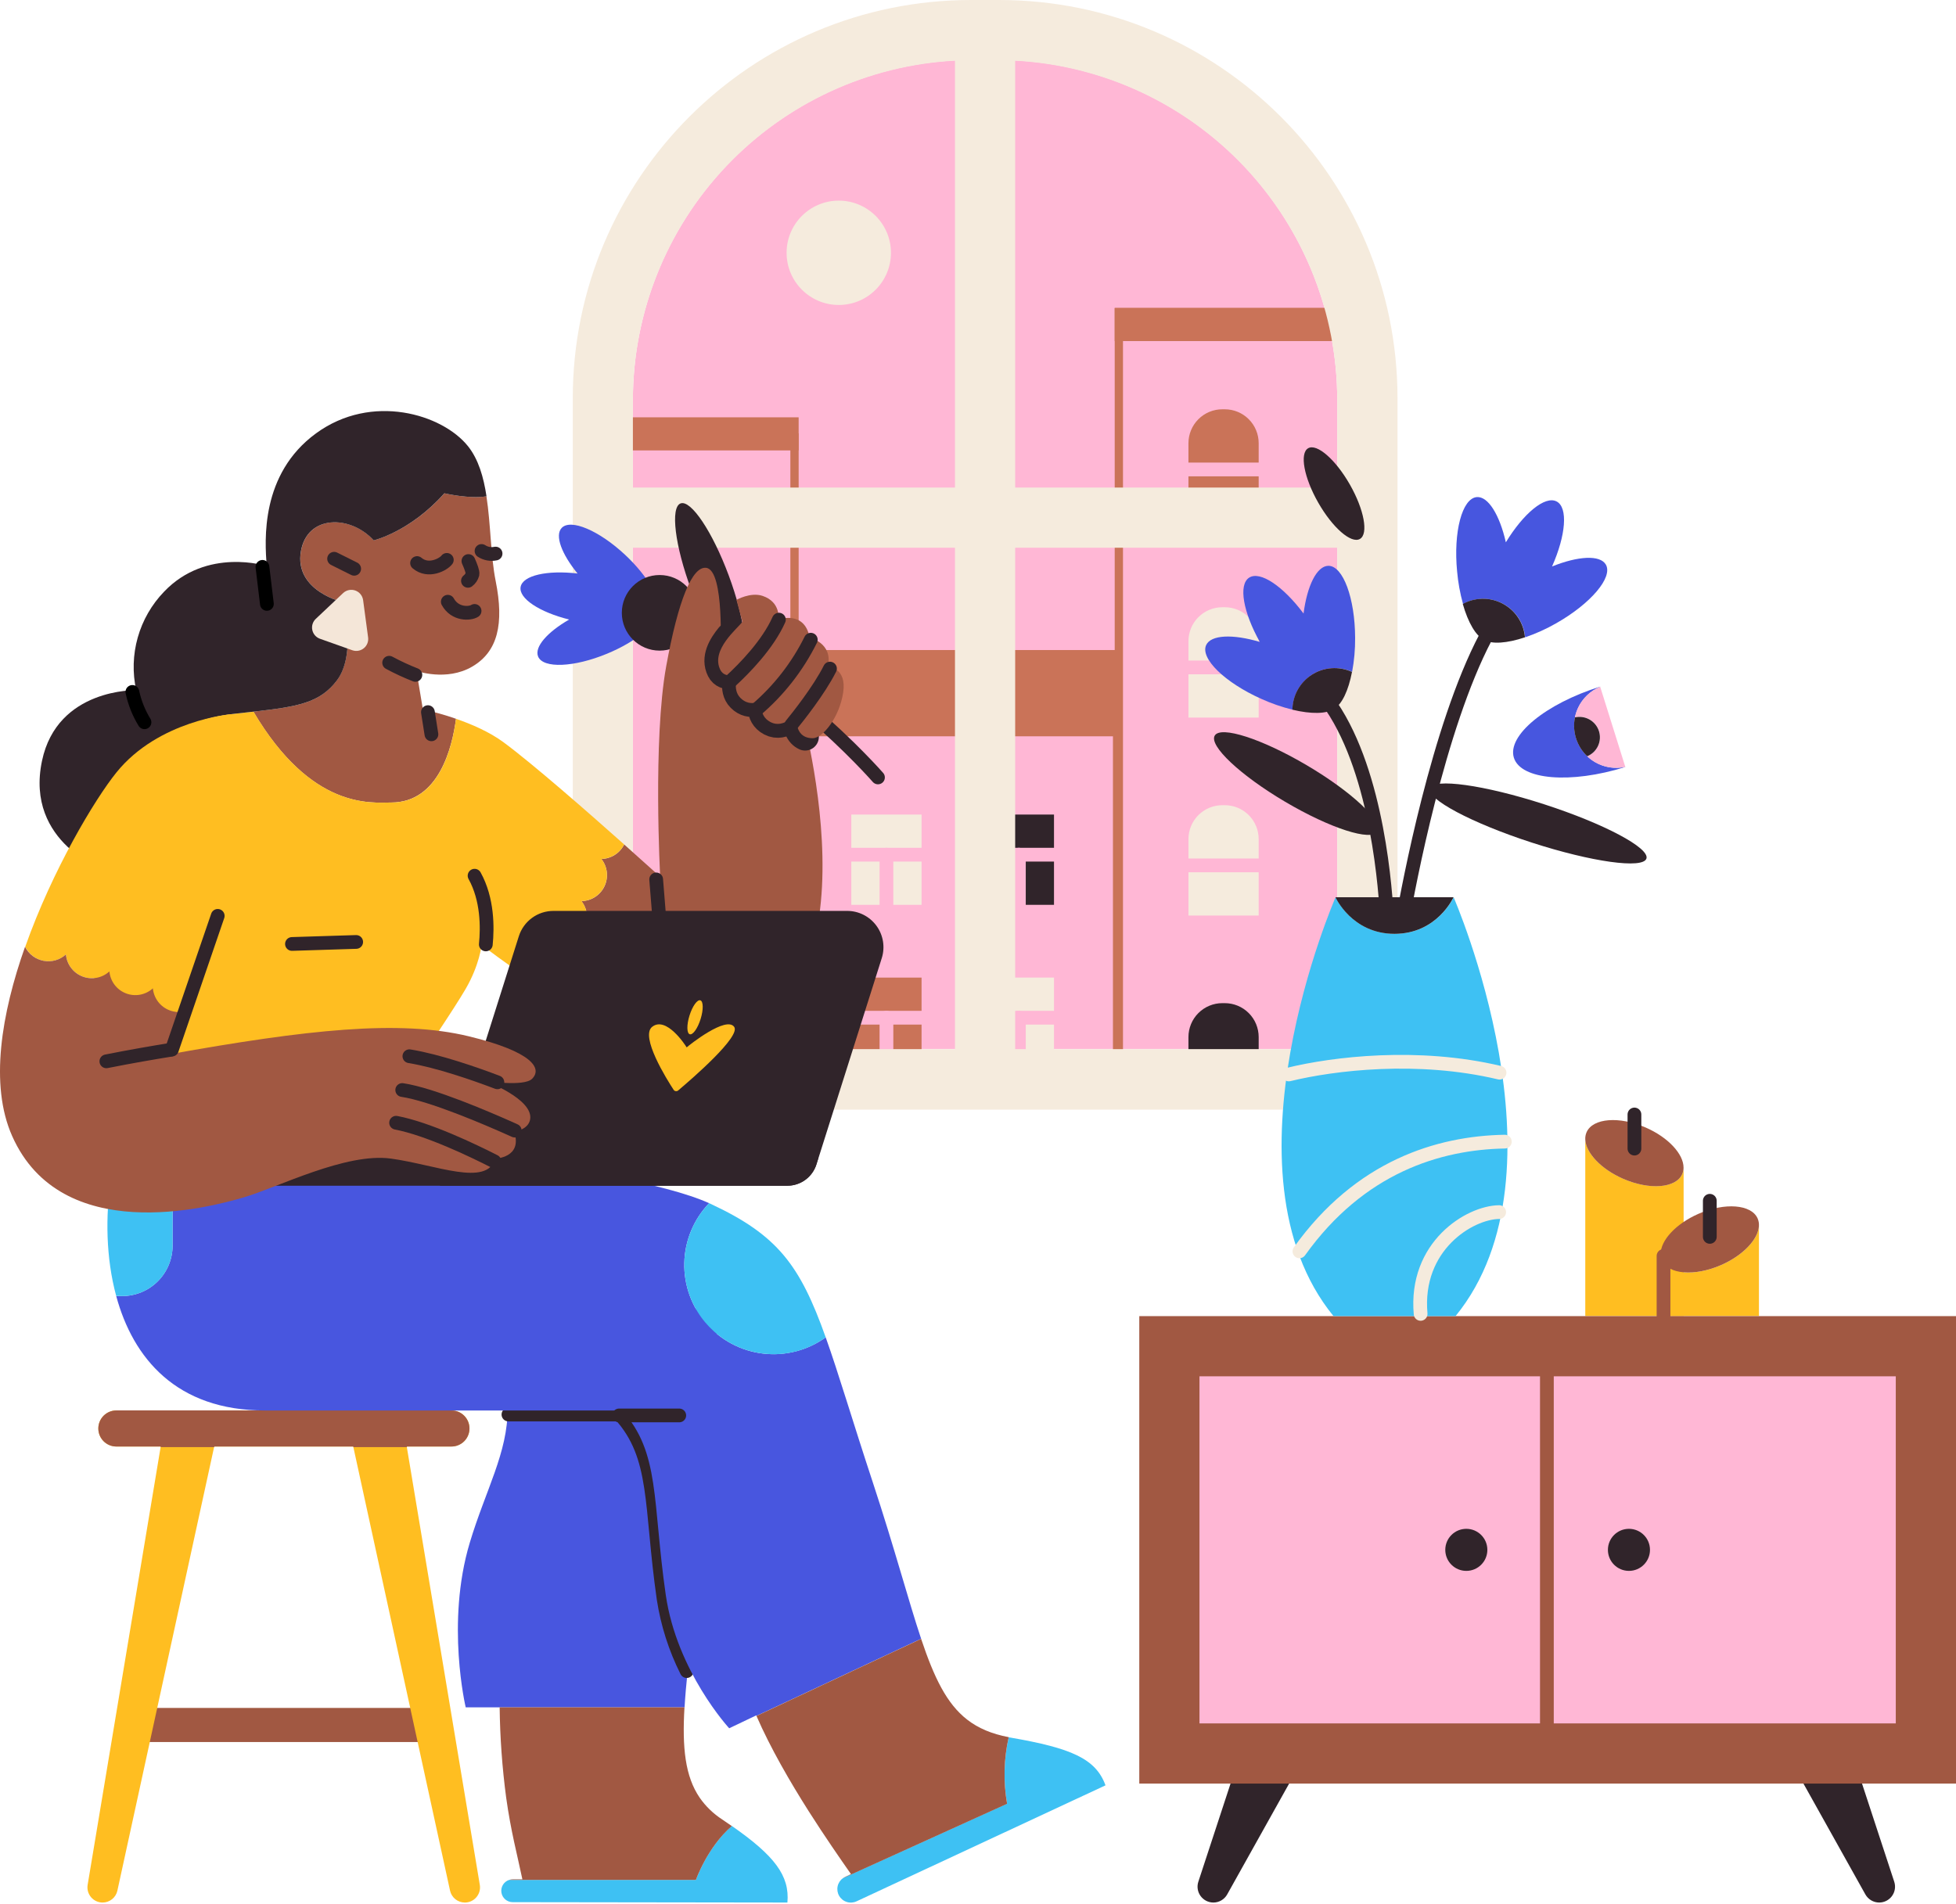 <svg width="569" height="554" viewBox="0 0 569 554" fill="none" xmlns="http://www.w3.org/2000/svg">
<path d="M283.11 17.419H290.056C316.3 17.426 341.467 27.856 360.023 46.416C378.578 64.976 389.002 90.146 389.002 116.39V305.201H184.109V116.39C184.109 103.391 186.67 90.519 191.646 78.509C196.622 66.499 203.915 55.587 213.108 46.397C222.302 37.206 233.216 29.916 245.227 24.945C257.238 19.973 270.111 17.416 283.11 17.419Z" fill="#FFB7D5"/>
<path d="M323.757 191.545V308.141H232.839V191.545H323.757ZM326.166 189.136H230.43V310.55H326.166V189.136Z" fill="#CA7358"/>
<path d="M326.166 189.13H230.43V214.229H326.166V189.13Z" fill="#CA7358"/>
<path d="M229.917 128.498V308.725H175.195V128.498H229.917ZM232.327 126.088H172.785V311.134H232.327V126.088Z" fill="#CA7358"/>
<path d="M398.911 92.014V308.14H326.678V92.014H398.911ZM401.32 89.605H324.268V310.55H401.32V89.605Z" fill="#CA7358"/>
<path d="M355.59 119.083H356.283C358.9 119.083 361.409 120.122 363.26 121.973C365.11 123.823 366.149 126.333 366.149 128.949V151.188H345.718V128.949C345.718 127.653 345.973 126.37 346.47 125.172C346.966 123.975 347.693 122.887 348.61 121.971C349.527 121.054 350.615 120.328 351.813 119.832C353.01 119.337 354.294 119.082 355.59 119.083Z" fill="#CA7358"/>
<path d="M343.387 136.593H368.486" stroke="#FFB7D5" stroke-width="4" stroke-linecap="round" stroke-linejoin="round"/>
<path d="M355.59 176.679H356.283C358.9 176.679 361.409 177.719 363.26 179.569C365.11 181.419 366.149 183.929 366.149 186.546V208.784H345.718V186.546C345.718 185.249 345.973 183.966 346.47 182.768C346.966 181.571 347.693 180.483 348.61 179.567C349.527 178.651 350.615 177.924 351.813 177.429C353.01 176.933 354.294 176.678 355.59 176.679Z" fill="#F5EBDD"/>
<path d="M343.387 194.189H368.486" stroke="#FFB7D5" stroke-width="4" stroke-linecap="round" stroke-linejoin="round"/>
<path d="M355.59 234.275H356.283C358.9 234.275 361.409 235.314 363.26 237.165C365.11 239.015 366.149 241.525 366.149 244.141V266.38H345.718V244.141C345.718 241.525 346.757 239.015 348.608 237.165C350.458 235.314 352.968 234.275 355.584 234.275H355.59Z" fill="#F5EBDD"/>
<path d="M343.387 251.785H368.486" stroke="#FFB7D5" stroke-width="4" stroke-linecap="round" stroke-linejoin="round"/>
<path d="M355.59 291.871H356.283C358.9 291.871 361.409 292.911 363.26 294.761C365.11 296.611 366.149 299.121 366.149 301.737V322.169H345.718V301.737C345.718 300.441 345.973 299.158 346.47 297.96C346.966 296.763 347.693 295.675 348.61 294.759C349.527 293.843 350.615 293.116 351.813 292.62C353.01 292.125 354.294 291.87 355.59 291.871Z" fill="#30242A"/>
<path d="M401.32 89.605H324.268V99.236H401.32V89.605Z" fill="#CA7358"/>
<path d="M232.327 121.42H172.785V131.051H232.327V121.42Z" fill="#CA7358"/>
<path d="M268.082 236.998H247.65V263.266H268.082V236.998Z" fill="#F5EBDD"/>
<path d="M245.313 248.671H270.419" stroke="#FFB7D5" stroke-width="4" stroke-linecap="round" stroke-linejoin="round"/>
<path d="M257.866 264.435V248.671" stroke="#FFB7D5" stroke-width="4" stroke-linecap="round" stroke-linejoin="round"/>
<path d="M268.082 284.438H247.65V310.707H268.082V284.438Z" fill="#CA7358"/>
<path d="M245.313 296.112H270.419" stroke="#FFB7D5" stroke-width="4" stroke-linecap="round" stroke-linejoin="round"/>
<path d="M257.866 311.875V296.112" stroke="#FFB7D5" stroke-width="4" stroke-linecap="round" stroke-linejoin="round"/>
<path d="M306.608 236.998H286.176V263.266H306.608V236.998Z" fill="#30242A"/>
<path d="M283.845 248.671H308.945" stroke="#FFB7D5" stroke-width="4" stroke-linecap="round" stroke-linejoin="round"/>
<path d="M296.392 264.435V248.671" stroke="#FFB7D5" stroke-width="4" stroke-linecap="round" stroke-linejoin="round"/>
<path d="M306.608 284.438H286.176V310.707H306.608V284.438Z" fill="#F5EBDD"/>
<path d="M283.845 296.112H308.945" stroke="#FFB7D5" stroke-width="4" stroke-linecap="round" stroke-linejoin="round"/>
<path d="M296.392 311.875V296.112" stroke="#FFB7D5" stroke-width="4" stroke-linecap="round" stroke-linejoin="round"/>
<path d="M244 88.731C252.383 88.731 259.179 81.935 259.179 73.552C259.179 65.169 252.383 58.373 244 58.373C235.617 58.373 228.821 65.169 228.821 73.552C228.821 81.935 235.617 88.731 244 88.731Z" fill="#F5EBDD"/>
<path d="M415.27 305.297H157.841V322.807H415.27V305.297Z" fill="#F5EBDD"/>
<path d="M290.622 0H282.508C218.503 0 166.617 51.886 166.617 115.891V322.807H406.536V115.891C406.518 51.886 354.627 0 290.622 0ZM277.804 305.297H184.109V159.362H277.804V305.297ZM277.804 141.852H184.109V116.487C184.11 91.152 193.827 66.781 211.257 48.395C228.687 30.009 252.505 19.007 277.804 17.655V141.852ZM389.002 305.297H295.314V159.362H389.002V305.297ZM389.002 141.852H295.314V17.655C320.612 19.007 344.429 30.009 361.859 48.396C379.288 66.782 389.003 91.152 389.002 116.487V141.852Z" fill="#F5EBDD"/>
<path d="M489.744 339.721C489.748 340.365 489.616 341.004 489.358 341.594C487.551 345.708 479.829 346.317 472.149 342.95C465.716 340.137 461.343 335.426 461.157 331.553V382.921H489.762V339.721H489.744Z" fill="#FFBE21"/>
<path d="M478.745 328.066C471.065 324.699 463.355 325.307 461.536 329.421C461.244 330.097 461.114 330.831 461.157 331.566C461.344 335.439 465.717 340.149 472.15 342.962C479.83 346.329 487.54 345.721 489.359 341.607C489.617 341.016 489.748 340.378 489.744 339.733C489.762 335.812 485.335 330.945 478.745 328.066Z" fill="#A15842"/>
<path d="M511.675 356.665C511.488 360.538 507.115 365.248 500.682 368.067C492.996 371.428 485.292 370.826 483.467 366.706C483.212 366.117 483.081 365.481 483.082 364.839V382.909H511.681V356.665H511.675Z" fill="#FFBE21"/>
<path d="M511.296 354.52C509.488 350.406 501.766 349.798 494.081 353.165C487.497 356.05 483.07 360.911 483.082 364.839C483.081 365.481 483.212 366.116 483.467 366.706C485.274 370.826 492.996 371.428 500.682 368.067C507.115 365.248 511.488 360.538 511.675 356.665C511.718 355.93 511.588 355.196 511.296 354.52Z" fill="#A15842"/>
<path d="M483.919 382.933V365.423" stroke="#A15842" stroke-width="4" stroke-miterlimit="10" stroke-linecap="round"/>
<path d="M475.456 324.265V334.192" stroke="#30242A" stroke-width="4" stroke-linecap="round" stroke-linejoin="round"/>
<path d="M497.382 349.371V359.875" stroke="#30242A" stroke-width="4" stroke-linecap="round" stroke-linejoin="round"/>
<path d="M352.982 553.553C352.252 553.553 351.532 553.381 350.881 553.049C350.231 552.717 349.669 552.235 349.241 551.644C348.813 551.052 348.531 550.368 348.419 549.646C348.307 548.925 348.368 548.187 348.597 547.493L363.053 503.438C363.358 502.514 363.947 501.711 364.735 501.141C365.524 500.571 366.471 500.264 367.444 500.264H377.576C378.38 500.263 379.171 500.473 379.87 500.873C380.569 501.273 381.151 501.848 381.558 502.542C381.965 503.237 382.184 504.025 382.192 504.83C382.201 505.635 381.998 506.428 381.605 507.13L356.993 551.186C356.595 551.901 356.014 552.497 355.309 552.913C354.604 553.33 353.801 553.55 352.982 553.553Z" fill="#30242A"/>
<path d="M546.647 553.553C547.377 553.553 548.097 553.381 548.748 553.049C549.398 552.717 549.96 552.235 550.388 551.644C550.816 551.052 551.098 550.368 551.21 549.646C551.322 548.925 551.261 548.187 551.032 547.493L536.576 503.438C536.271 502.515 535.683 501.712 534.896 501.142C534.109 500.573 533.163 500.265 532.191 500.264H522.053C521.249 500.265 520.459 500.476 519.762 500.876C519.064 501.276 518.483 501.852 518.076 502.545C517.669 503.239 517.45 504.027 517.441 504.831C517.432 505.635 517.633 506.428 518.024 507.13L542.635 551.186C543.035 551.9 543.616 552.496 544.321 552.912C545.026 553.328 545.829 553.549 546.647 553.553Z" fill="#30242A"/>
<path d="M569 382.934H331.418V518.943H569V382.934Z" fill="#A15842"/>
<path d="M551.484 400.443H348.928V501.432H551.484V400.443Z" fill="#FFB7D5"/>
<path d="M449.989 398.696V503.185" stroke="#A15842" stroke-width="4" stroke-miterlimit="10"/>
<path d="M473.86 457.057C477.24 457.057 479.98 454.318 479.98 450.938C479.98 447.558 477.24 444.818 473.86 444.818C470.48 444.818 467.74 447.558 467.74 450.938C467.74 454.318 470.48 457.057 473.86 457.057Z" fill="#30242A"/>
<path d="M426.552 457.057C429.932 457.057 432.672 454.318 432.672 450.938C432.672 447.558 429.932 444.818 426.552 444.818C423.172 444.818 420.432 447.558 420.432 450.938C420.432 454.318 423.172 457.057 426.552 457.057Z" fill="#30242A"/>
<path d="M39.632 496.932V506.853H125.441V496.932H39.632Z" fill="#A15842"/>
<path d="M139.578 548.421L118.321 420.875H131.32C132.713 420.875 134.049 420.322 135.034 419.337C136.019 418.352 136.572 417.016 136.572 415.623C136.572 414.23 136.019 412.894 135.034 411.909C134.049 410.924 132.713 410.37 131.32 410.37H33.855C32.462 410.37 31.126 410.924 30.141 411.909C29.156 412.894 28.603 414.23 28.603 415.623C28.603 417.016 29.156 418.352 30.141 419.337C31.126 420.322 32.462 420.875 33.855 420.875H46.751L25.494 548.421C25.39 549.052 25.423 549.699 25.594 550.316C25.764 550.933 26.066 551.506 26.48 551.994C26.894 552.483 27.409 552.875 27.99 553.144C28.571 553.413 29.203 553.553 29.843 553.553C30.85 553.554 31.826 553.21 32.609 552.579C33.393 551.947 33.937 551.067 34.15 550.083L62.316 420.875H102.757L130.916 550.083C131.132 551.067 131.677 551.947 132.462 552.578C133.246 553.209 134.223 553.553 135.229 553.553C135.869 553.553 136.502 553.413 137.083 553.144C137.663 552.875 138.179 552.483 138.592 551.994C139.006 551.506 139.309 550.933 139.479 550.316C139.649 549.699 139.683 549.052 139.578 548.421Z" fill="#FFBE21"/>
<path d="M131.32 420.875C132.713 420.875 134.049 420.322 135.034 419.337C136.019 418.352 136.572 417.016 136.572 415.623C136.572 414.23 136.019 412.894 135.034 411.909C134.049 410.924 132.713 410.37 131.32 410.37H33.855C32.462 410.37 31.126 410.924 30.141 411.909C29.156 412.894 28.602 414.23 28.602 415.623C28.602 417.016 29.156 418.352 30.141 419.337C31.126 420.322 32.462 420.875 33.855 420.875H46.751V421.038H62.303L62.34 420.875H102.781L102.817 421.038H118.37V420.875H131.32Z" fill="#A15842"/>
<path d="M137.097 496.764H199.138C199.909 483.591 202.661 466.117 204.944 442.511C206.974 421.58 208.721 404.009 208.607 389.505C208.414 365.327 146.565 394.589 146.565 394.589C146.565 399.871 147.631 404.943 147.662 409.858C147.734 422.628 141.265 433.494 136.645 448.896C129.64 472.249 135.476 496.764 135.476 496.764H137.097Z" fill="#4856DF"/>
<path d="M202.445 546.963H148.131C147.377 547.203 146.734 547.704 146.317 548.377C145.901 549.05 145.738 549.849 145.859 550.631C145.979 551.413 146.375 552.126 146.975 552.642C147.575 553.158 148.34 553.442 149.131 553.444L229.056 553.552C229.761 545.782 225.346 539.933 212.889 531.266C205.781 537.428 202.445 546.963 202.445 546.963Z" fill="#3EC1F3"/>
<path d="M210.089 529.381C207.509 527.713 205.28 525.556 203.529 523.032C199.313 516.846 198.421 508.515 199.114 496.764H145.349C145.453 505.55 146.086 514.322 147.246 523.032C148.619 532.892 150.475 539.675 151.963 546.806H149.138C148.796 546.806 148.457 546.859 148.132 546.963H202.445C202.445 546.963 205.782 537.428 212.889 531.302C211.998 530.672 211.064 530.031 210.089 529.381Z" fill="#A15842"/>
<path d="M199.764 486.211C196.439 479.592 194.173 472.492 193.048 465.171C189.115 437.843 191.446 423.832 180.357 411.562H147.909" stroke="#30242A" stroke-width="4" stroke-linecap="round" stroke-linejoin="round"/>
<path d="M219.997 499.095L220.057 499.239L267.955 476.808C264.227 465.653 260.33 450.811 253.927 431.386C247.928 413.207 243.958 399.624 240.2 389.113C234.943 392.899 228.461 394.584 222.026 393.837C215.591 393.089 209.668 389.963 205.42 385.073C201.171 380.182 198.904 373.88 199.064 367.404C199.223 360.928 201.798 354.745 206.282 350.069C180.712 338.516 89.897 330.981 89.897 330.981L38.523 323.392C35.813 327.873 33.506 334.975 32.253 343.269H50.203V362.466C50.193 366.347 48.645 370.067 45.898 372.809C43.151 375.552 39.429 377.093 35.548 377.096H34.524C34.283 377.096 34.042 377.096 33.807 377.096C38.71 395.167 51.323 410.388 77.067 410.388H180.971C192.06 422.646 189.729 436.656 193.663 463.996C196.879 486.361 212.124 502.848 212.124 502.848L219.997 499.095Z" fill="#4856DF"/>
<path d="M292.965 524.785L245.259 546.421C244.451 546.985 243.885 547.833 243.673 548.795C243.461 549.758 243.619 550.765 244.115 551.616C244.611 552.468 245.409 553.102 246.351 553.392C247.292 553.683 248.309 553.609 249.198 553.185L321.588 519.454C318.751 511.623 311.457 508.612 294.175 505.6L293.434 505.461C292.002 511.808 291.843 518.376 292.965 524.785Z" fill="#3EC1F3"/>
<path d="M293.434 505.437C288.459 504.486 284.556 502.829 281.333 500.323C275.394 495.697 271.756 488.168 267.955 476.832L220.057 499.263C224.117 508.594 229.815 518.406 235.242 526.971C239.983 534.428 244.506 540.927 247.548 545.282L245.819 546.119C245.623 546.215 245.436 546.328 245.259 546.457L292.965 524.821C291.835 518.392 291.994 511.803 293.434 505.437Z" fill="#A15842"/>
<path d="M225.032 394.022C230.479 394.025 235.788 392.307 240.199 389.113C232.724 368.103 226.243 359.351 206.643 350.231L206.281 350.069C202.758 353.743 200.392 358.371 199.478 363.379C198.563 368.387 199.141 373.553 201.139 378.234C203.137 382.916 206.467 386.908 210.715 389.713C214.963 392.517 219.942 394.012 225.032 394.01V394.022Z" fill="#3EC1F3"/>
<path d="M35.547 377.096C39.436 377.096 43.166 375.552 45.917 372.803C48.667 370.053 50.213 366.324 50.215 362.435V343.239H32.265C30.681 353.653 30.771 365.905 33.807 377.078C34.042 377.078 34.283 377.078 34.523 377.078L35.547 377.096Z" fill="#3EC1F3"/>
<path d="M180.086 411.828H197.596" stroke="#30242A" stroke-width="4" stroke-linecap="round" stroke-linejoin="round"/>
<path d="M255.402 226.198C255.402 226.198 223.882 190.009 186.639 176.884" stroke="#30242A" stroke-width="4" stroke-linecap="round" stroke-linejoin="round"/>
<path d="M156.534 191.021C155.389 188.256 159.208 183.919 165.569 180.257C156.956 178.113 150.836 174.119 151.45 170.764C152.065 167.409 159.196 165.831 168.015 166.867C163.377 161.205 161.335 155.796 163.383 153.615C165.991 150.827 174.267 154.344 181.862 161.446C188.488 167.65 192.403 174.553 191.572 178.064C191.108 181.642 185.007 186.714 176.622 190.184C166.979 194.183 157.998 194.557 156.534 191.021Z" fill="#4756DF"/>
<path d="M191.886 189.304C197.96 189.304 202.885 184.379 202.885 178.305C202.885 172.23 197.96 167.306 191.886 167.306C185.811 167.306 180.887 172.23 180.887 178.305C180.887 184.379 185.811 189.304 191.886 189.304Z" fill="#30242A"/>
<path d="M215.06 192.471C218.082 191.349 216.708 180.142 211.992 167.44C207.275 154.738 201.002 145.351 197.98 146.473C194.958 147.595 196.332 158.801 201.048 171.504C205.765 184.206 212.038 193.593 215.06 192.471Z" fill="#30242A"/>
<path d="M214.521 194.677C214.521 194.677 219.196 207.519 216.859 220.945" stroke="#30242A" stroke-width="4" stroke-linecap="round" stroke-linejoin="round"/>
<path d="M129.284 143.526C119.321 154.735 108.732 157.211 108.732 157.211C101.883 149.742 89.457 149.742 87.56 160.325C85.494 172.053 99.998 175.281 99.998 175.281C99.998 175.281 103.654 190.412 98.046 197.887C93.095 204.513 86.734 205.603 73.7 207.061C90.686 235.763 108.033 233.498 113.81 233.498C127.664 233.498 131.567 217.421 132.657 209.133C129.503 208.033 126.284 207.126 123.02 206.416L121.152 195.213C121.152 195.213 129.868 198.321 137.343 193.966C144.818 189.611 146.686 181.51 144.192 169.059C142.716 161.68 142.77 152.555 141.506 144.399C136.572 145.237 129.284 143.526 129.284 143.526Z" fill="#A15842"/>
<path d="M232.911 206.061C230.267 195.478 209.564 189.737 209.564 189.737C209.564 189.737 210.805 165.981 205.475 165.222C201.391 164.62 197.301 174.564 193.801 193.827C189.886 215.355 192.048 255.116 192.048 255.116C192.048 255.116 187.717 251.182 181.574 245.707C180.96 246.948 180.018 247.997 178.85 248.741C177.682 249.484 176.332 249.893 174.948 249.924C175.821 251.031 176.369 252.36 176.528 253.761C176.687 255.163 176.452 256.581 175.85 257.856C175.247 259.131 174.3 260.212 173.116 260.979C171.932 261.745 170.557 262.166 169.147 262.193C170.021 263.3 170.568 264.63 170.728 266.031C170.887 267.432 170.652 268.85 170.049 270.126C169.446 271.401 168.5 272.482 167.315 273.248C166.131 274.015 164.757 274.435 163.347 274.463C164.263 275.625 164.82 277.031 164.947 278.506C165.073 279.981 164.765 281.461 164.061 282.763C163.356 284.065 162.285 285.132 160.981 285.832C159.676 286.532 158.195 286.835 156.721 286.703C169.509 295.027 186.892 304.737 198.475 304.737C259.179 304.713 234.664 213.066 232.911 206.061Z" fill="#A15842"/>
<path d="M164.226 282.372C164.828 281.097 165.063 279.679 164.905 278.278C164.746 276.877 164.2 275.547 163.329 274.439C164.739 274.411 166.113 273.991 167.297 273.225C168.481 272.458 169.428 271.377 170.031 270.102C170.634 268.827 170.869 267.408 170.709 266.007C170.55 264.606 170.003 263.277 169.129 262.169C170.539 262.142 171.914 261.721 173.098 260.955C174.282 260.189 175.229 259.107 175.831 257.832C176.434 256.557 176.669 255.139 176.51 253.737C176.351 252.336 175.803 251.007 174.93 249.9C176.314 249.869 177.663 249.46 178.831 248.717C179.999 247.973 180.942 246.924 181.555 245.683C170.966 236.251 154.998 222.264 146.499 215.982C142.385 212.94 137.145 210.687 132.645 209.133C131.585 217.445 127.706 233.498 113.852 233.498C108.1 233.498 90.728 235.763 73.742 207.061L68.285 207.663C49.492 209.754 40.938 219.867 35.903 231.95C32.789 239.425 30.295 253.122 30.295 253.122C28.363 265.68 27.369 278.364 27.32 291.07L51.757 313.688L117.364 315.308C122.616 307.562 132.254 293.256 135.434 287.769C139.518 280.764 140.102 274.927 140.102 274.927C140.102 274.927 147.113 280.408 156.721 286.667C158.26 286.802 159.805 286.463 161.146 285.695C162.488 284.927 163.562 283.768 164.226 282.372Z" fill="#FFBE21"/>
<path d="M136.139 129.823C128.67 120.487 108.118 114.259 91.927 126.089C75.736 137.919 76.983 157.224 77.603 164.699C77.603 164.699 60.171 159.091 47.715 172.168C44.11 175.906 41.485 180.478 40.072 185.476C38.66 190.473 38.504 195.743 39.62 200.815C39.62 200.815 16.682 200.171 12.219 221.367C9.683 233.414 14.418 241.431 19.67 246.394C22.75 249.285 26.349 251.568 30.277 253.123C30.277 253.123 32.771 239.425 35.885 231.95C40.921 219.867 49.474 209.754 68.267 207.664L73.724 207.061C86.759 205.604 93.12 204.496 98.071 197.888C103.673 190.413 99.998 175.282 99.998 175.282C99.998 175.282 85.476 172.053 87.542 160.338C89.415 149.755 101.866 149.755 108.714 157.224C108.714 157.224 119.303 154.736 129.266 143.526C129.266 143.526 136.554 145.237 141.524 144.4C140.675 138.786 139.181 133.636 136.139 129.823Z" fill="#30242A"/>
<path d="M234.206 214.38C232.441 213.567 231.387 211.519 231.688 207.604C231.688 207.604 228.038 212.182 224.153 210.146C220.268 208.11 221.822 203.725 221.822 203.725C221.822 203.725 218.316 206.062 215.401 203.122C212.757 200.478 214.799 196.117 214.799 196.117C214.799 196.117 210.92 197.701 209.546 194.949C207.818 191.503 209.92 187.895 212.197 185.13" stroke="#30242A" stroke-width="8" stroke-linecap="round" stroke-linejoin="round"/>
<path d="M38.511 201.321C39.171 204.442 40.361 207.427 42.029 210.146" stroke="black" stroke-width="4" stroke-miterlimit="10" stroke-linecap="round"/>
<path d="M190.88 255.869L192.343 274.066" stroke="#30242A" stroke-width="4" stroke-linecap="round" stroke-linejoin="round"/>
<path d="M138.054 254.791C141.867 261.657 141.819 269.897 141.325 274.782" stroke="#30242A" stroke-width="4" stroke-linecap="round" stroke-linejoin="round"/>
<path d="M103.612 274.065L84.933 274.65" stroke="#30242A" stroke-width="4" stroke-linecap="round" stroke-linejoin="round"/>
<path d="M120.833 196.363C118.223 195.339 115.676 194.158 113.208 192.828" stroke="#30242A" stroke-width="4" stroke-linecap="round" stroke-linejoin="round"/>
<path d="M125.501 213.651L124.484 207.2" stroke="#30242A" stroke-width="4" stroke-linecap="round" stroke-linejoin="round"/>
<path d="M76.344 164.933L77.639 175.703" stroke="black" stroke-width="4" stroke-miterlimit="10" stroke-linecap="round"/>
<path d="M138.054 177.752C136.735 178.607 132.362 178.89 130.266 175.077" stroke="#30242A" stroke-width="4" stroke-linecap="round" stroke-linejoin="round"/>
<path d="M103.028 165.488L97.191 162.572" stroke="#30242A" stroke-width="4" stroke-linecap="round" stroke-linejoin="round"/>
<path d="M129.977 162.904C129.043 164.175 124.64 166.638 121.327 163.825" stroke="#30242A" stroke-width="4" stroke-linecap="round" stroke-linejoin="round"/>
<path d="M144.162 161.066C143.465 161.214 142.745 161.223 142.044 161.093C141.344 160.963 140.675 160.696 140.078 160.307" stroke="#30242A" stroke-width="4" stroke-linecap="round" stroke-linejoin="round"/>
<path d="M136.265 163.235C136.934 164.747 137.578 166.415 137.44 167.054C137.234 167.83 136.771 168.514 136.127 168.993" stroke="#30242A" stroke-width="4" stroke-linecap="round" stroke-linejoin="round"/>
<path d="M99.83 172.541L91.861 180.058C91.429 180.465 91.109 180.976 90.931 181.541C90.753 182.107 90.724 182.709 90.844 183.289C90.965 183.87 91.233 184.41 91.621 184.858C92.01 185.305 92.507 185.646 93.065 185.847L102.486 189.19C103.046 189.388 103.647 189.439 104.233 189.338C104.818 189.237 105.367 188.987 105.829 188.613C106.29 188.239 106.647 187.753 106.867 187.201C107.086 186.649 107.16 186.05 107.082 185.461L105.63 174.619C105.545 173.989 105.289 173.394 104.889 172.9C104.489 172.405 103.961 172.031 103.362 171.816C102.763 171.602 102.117 171.556 101.494 171.684C100.871 171.812 100.295 172.108 99.83 172.541Z" fill="#F4E6D8"/>
<path d="M214.232 174.541C214.232 174.541 218.316 172.204 221.822 173.372C227.243 175.179 226.448 180.227 226.448 180.227C226.448 180.227 234.049 177.486 235.525 185.521C235.525 185.521 242.38 187.057 240.838 193.912C240.838 193.912 246.385 194.207 245.283 201.477C244.181 208.748 239.332 214.789 236.417 214.789C233.405 214.789 231.279 212.94 231.688 207.561C231.688 207.561 228.038 212.139 224.153 210.103C220.268 208.067 221.822 203.682 221.822 203.682C221.822 203.682 218.316 206.019 215.401 203.08C212.757 200.435 214.799 196.074 214.799 196.074C214.799 196.074 210.92 197.659 209.546 194.906C206.625 189.069 214.66 182.793 215.967 180.901L214.232 174.541Z" fill="#A15842"/>
<path d="M212.498 198.201C216.509 194.52 223.34 187.575 226.581 180.287" stroke="#30242A" stroke-width="4" stroke-linecap="round" stroke-linejoin="round"/>
<path d="M219.864 206.603C226.531 200.934 231.972 193.966 235.857 186.124" stroke="#30242A" stroke-width="4" stroke-linecap="round" stroke-linejoin="round"/>
<path d="M230.182 210.928C231.989 208.723 238.308 200.803 241.44 194.532" stroke="#30242A" stroke-width="4" stroke-linecap="round" stroke-linejoin="round"/>
<path d="M229.05 344.992H127.953L150.932 272.391C151.612 270.254 152.954 268.388 154.765 267.065C156.575 265.742 158.76 265.029 161.003 265.031H246.434C248.093 265.03 249.73 265.421 251.211 266.171C252.691 266.921 253.974 268.01 254.955 269.349C255.936 270.688 256.588 272.24 256.857 273.877C257.126 275.515 257.006 277.194 256.505 278.776L237.501 338.812C236.93 340.605 235.803 342.17 234.284 343.281C232.765 344.392 230.932 344.991 229.05 344.992Z" fill="#30242A"/>
<path d="M69.279 336.818C68.98 337.759 68.908 338.756 69.067 339.73C69.227 340.704 69.614 341.626 70.196 342.422C70.779 343.218 71.541 343.866 72.421 344.313C73.301 344.759 74.273 344.992 75.26 344.992H229.05C230.931 344.988 232.761 344.386 234.277 343.272C235.793 342.159 236.916 340.593 237.483 338.8L238.085 336.818H69.279Z" fill="#30242A"/>
<path d="M213.564 298.762C211.215 295.545 200.535 304.038 199.752 304.743C199.342 304.038 193.789 295.545 189.711 298.762C186.175 301.551 193.927 314.001 196.017 317.175C196.104 317.272 196.21 317.349 196.328 317.402C196.446 317.455 196.575 317.482 196.704 317.482C196.834 317.482 196.962 317.455 197.08 317.402C197.199 317.349 197.304 317.272 197.391 317.175C201.192 313.971 215.606 301.52 213.564 298.762Z" fill="#FFBE21"/>
<path d="M203.806 296.489C204.655 293.764 204.619 291.329 203.727 291.051C202.834 290.773 201.423 292.757 200.574 295.482C199.725 298.207 199.76 300.642 200.653 300.92C201.545 301.198 202.957 299.214 203.806 296.489Z" fill="#FFBE21"/>
<path d="M11.352 279.168C12.664 279.674 14.091 279.805 15.473 279.548C16.856 279.291 18.14 278.654 19.182 277.71C19.306 279.117 19.82 280.461 20.667 281.591C21.514 282.72 22.661 283.59 23.976 284.103C25.292 284.615 26.725 284.75 28.113 284.491C29.501 284.232 30.789 283.59 31.831 282.638C31.958 284.042 32.474 285.384 33.322 286.511C34.17 287.639 35.316 288.507 36.631 289.018C37.945 289.53 39.377 289.664 40.763 289.406C42.15 289.148 43.438 288.509 44.48 287.559C44.577 288.668 44.917 289.742 45.476 290.704C46.036 291.667 46.801 292.494 47.717 293.127C48.633 293.76 49.677 294.183 50.775 294.366C51.873 294.548 52.998 294.487 54.07 294.185L63.177 269.723C66.685 260.334 68.348 250.355 68.074 240.335L67.153 207.809C67.153 207.809 46.137 209.555 33.879 224.734C27.591 232.523 15.249 253.099 7.34 275.47C8.171 277.158 9.601 278.477 11.352 279.168Z" fill="#FFBE21"/>
<path d="M49.293 293.943C47.974 293.435 46.823 292.568 45.972 291.439C45.12 290.311 44.601 288.967 44.474 287.559C43.431 288.508 42.144 289.148 40.757 289.406C39.37 289.664 37.939 289.53 36.624 289.018C35.31 288.507 34.164 287.639 33.316 286.511C32.468 285.384 31.952 284.042 31.825 282.637C30.783 283.59 29.495 284.232 28.107 284.491C26.718 284.749 25.286 284.615 23.97 284.103C22.654 283.59 21.508 282.72 20.661 281.59C19.814 280.461 19.299 279.117 19.176 277.71C18.309 278.5 17.27 279.078 16.142 279.398C15.014 279.718 13.827 279.772 12.674 279.555C11.521 279.338 10.435 278.857 9.5 278.149C8.565 277.441 7.807 276.526 7.286 275.476C0.431 294.865 -3.099 315.61 3.539 330.542C17.827 362.701 60.707 351.383 70.827 348.407C80.946 345.432 100.607 335.306 113.707 337.095C126.808 338.884 141.692 345.432 144.078 337.095C144.078 337.095 152.095 336.89 149.571 329.265C149.571 329.265 153.601 328.765 154.197 325.789C155.402 319.832 141.096 314.477 141.096 314.477C141.096 314.477 152.414 316.284 154.793 313.875C157.805 310.863 154.878 306.002 136.392 301.521C116.087 296.606 89.288 299.581 49.389 306.725L54.057 294.178C52.486 294.62 50.813 294.537 49.293 293.943Z" fill="#A15842"/>
<path d="M63.334 266.476L50.004 305.387" stroke="#30242A" stroke-width="4" stroke-linecap="round" stroke-linejoin="round"/>
<path d="M144.692 314.905C138.223 312.447 127.453 308.677 119.092 307.315" stroke="#30242A" stroke-width="4" stroke-linecap="round" stroke-linejoin="round"/>
<path d="M149.74 328.951C141.427 325.211 125.55 318.422 117.008 317.146" stroke="#30242A" stroke-width="4" stroke-linecap="round" stroke-linejoin="round"/>
<path d="M49.486 305.472C45.004 306.195 37.969 307.394 30.94 308.797" stroke="#30242A" stroke-width="4" stroke-linecap="round" stroke-linejoin="round"/>
<path d="M143.831 337.914C137.596 334.74 124.459 328.427 115.225 326.668" stroke="#30242A" stroke-width="4" stroke-linecap="round" stroke-linejoin="round"/>
<path d="M422.854 261.055C422.854 261.055 418.119 271.705 405.699 271.705C393.279 271.705 388.52 261.055 388.52 261.055C388.52 261.055 353.584 340.926 387.918 382.933H423.414C457.729 340.926 422.854 261.055 422.854 261.055Z" fill="#3EC1F3"/>
<path d="M405.669 271.705C418.089 271.705 422.823 261.055 422.823 261.055H388.49C388.49 261.055 393.242 271.705 405.669 271.705Z" fill="#30242A"/>
<path d="M437.756 332.162C418.445 332.505 395.592 339.48 378.004 364.086" stroke="#F5EBDD" stroke-width="4" stroke-linecap="round" stroke-linejoin="round"/>
<path d="M374.913 312.616C387.876 309.454 412.421 306.442 436.214 312.104" stroke="#F5EBDD" stroke-width="4" stroke-linecap="round" stroke-linejoin="round"/>
<path d="M436.105 352.666C427.468 352.768 411.5 362.556 413.258 382.283" stroke="#F5EBDD" stroke-width="4" stroke-linecap="round" stroke-linejoin="round"/>
<path d="M403.494 268.162C403.133 259.579 400.85 225.468 387.297 205.458" stroke="#30242A" stroke-width="4" stroke-miterlimit="10" stroke-linecap="round"/>
<path d="M400.67 241.934C402.402 238.997 393.218 230.369 380.156 222.662C367.094 214.956 355.1 211.089 353.367 214.026C351.635 216.963 360.819 225.591 373.881 233.297C386.943 241.004 398.937 244.87 400.67 241.934Z" fill="#30242A"/>
<path d="M395.598 156.809C398.141 155.359 396.834 148.275 392.678 140.986C388.523 133.698 383.092 128.965 380.549 130.415C378.006 131.865 379.313 138.949 383.469 146.237C387.624 153.526 393.054 158.259 395.598 156.809Z" fill="#30242A"/>
<path d="M350.862 187.708C352.229 184.667 358.662 184.444 366.48 186.775C361.662 178.155 360.186 170.138 363.372 168.072C366.559 166.006 373.293 170.578 379.202 178.511C380.244 170.421 383.063 164.657 386.43 164.621C390.683 164.621 394.164 173.999 394.206 185.6C394.232 188.918 393.937 192.23 393.327 195.491C391.473 194.641 389.436 194.269 387.401 194.407C385.366 194.545 383.398 195.19 381.676 196.282C379.953 197.374 378.531 198.88 377.539 200.661C376.546 202.443 376.014 204.444 375.992 206.483C372.873 205.719 369.832 204.666 366.908 203.339C356.289 198.587 349.121 191.594 350.862 187.708Z" fill="#4756DF"/>
<path d="M381.539 196.363C383.267 195.24 385.251 194.571 387.307 194.421C389.363 194.27 391.423 194.642 393.297 195.502C392.261 200.893 390.388 204.892 388.135 206.193C385.99 207.753 381.449 207.814 375.961 206.494C375.984 204.477 376.505 202.496 377.478 200.728C378.451 198.961 379.846 197.461 381.539 196.363Z" fill="#30242A"/>
<path d="M408.012 267.645C409.674 258.164 418.33 211.681 432.184 185.383" stroke="#30242A" stroke-width="4" stroke-miterlimit="10" stroke-linecap="round"/>
<path d="M478.945 249.802C479.941 246.726 466.634 239.659 449.221 234.018C431.809 228.377 416.886 226.298 415.889 229.374C414.893 232.451 428.2 239.517 445.613 245.158C463.025 250.799 477.948 252.878 478.945 249.802Z" fill="#30242A"/>
<path d="M429.576 144.634C432.901 144.333 436.25 149.833 438.051 157.79C443.183 149.357 449.459 144.14 452.826 145.905C456.193 147.67 455.507 155.778 451.489 164.819C459.054 161.765 465.481 161.379 467.15 164.283C469.246 167.981 462.771 175.625 452.694 181.347C449.82 182.995 446.794 184.362 443.659 185.431C443.487 183.401 442.811 181.446 441.693 179.743C440.575 178.04 439.05 176.642 437.256 175.678C435.461 174.713 433.454 174.211 431.417 174.218C429.38 174.224 427.376 174.739 425.588 175.715C424.728 172.62 424.153 169.453 423.872 166.252C422.757 154.699 425.341 145.02 429.576 144.634Z" fill="#4756DF"/>
<path d="M437.087 175.607C438.914 176.563 440.47 177.964 441.61 179.682C442.751 181.399 443.439 183.377 443.611 185.431C438.4 187.172 433.973 187.503 431.757 186.178C429.347 185.076 427.064 181.143 425.522 175.716C427.291 174.745 429.273 174.226 431.291 174.208C433.309 174.189 435.3 174.669 437.087 175.607Z" fill="#30242A"/>
<path d="M465.488 199.779V199.827C462.655 200.996 460.362 203.183 459.063 205.958C457.763 208.733 457.551 211.894 458.467 214.818C459.383 217.742 461.362 220.217 464.013 221.753C466.664 223.29 469.795 223.778 472.788 223.12V223.168C456.916 228.138 442.412 226.933 440.388 220.47C438.364 214.007 449.616 204.749 465.488 199.779Z" fill="#4756DF"/>
<path d="M461.711 220.036C463.103 219.478 464.233 218.415 464.874 217.059C465.515 215.704 465.621 214.156 465.169 212.726C464.717 211.296 463.742 210.09 462.438 209.349C461.134 208.608 459.599 208.386 458.139 208.73C458.539 206.755 459.42 204.909 460.704 203.357C461.988 201.804 463.635 200.591 465.5 199.827L472.8 223.12C470.84 223.553 468.804 223.498 466.871 222.96C464.937 222.423 463.166 221.418 461.711 220.036Z" fill="#FFB7D5"/>
<path d="M465.144 212.748C465.591 214.172 465.486 215.712 464.85 217.062C464.214 218.412 463.094 219.474 461.711 220.036C460.207 218.608 459.091 216.821 458.466 214.844C457.841 212.867 457.729 210.763 458.139 208.73C459.598 208.396 461.129 208.624 462.427 209.369C463.726 210.113 464.696 211.32 465.144 212.748Z" fill="#30242A"/>
</svg>
